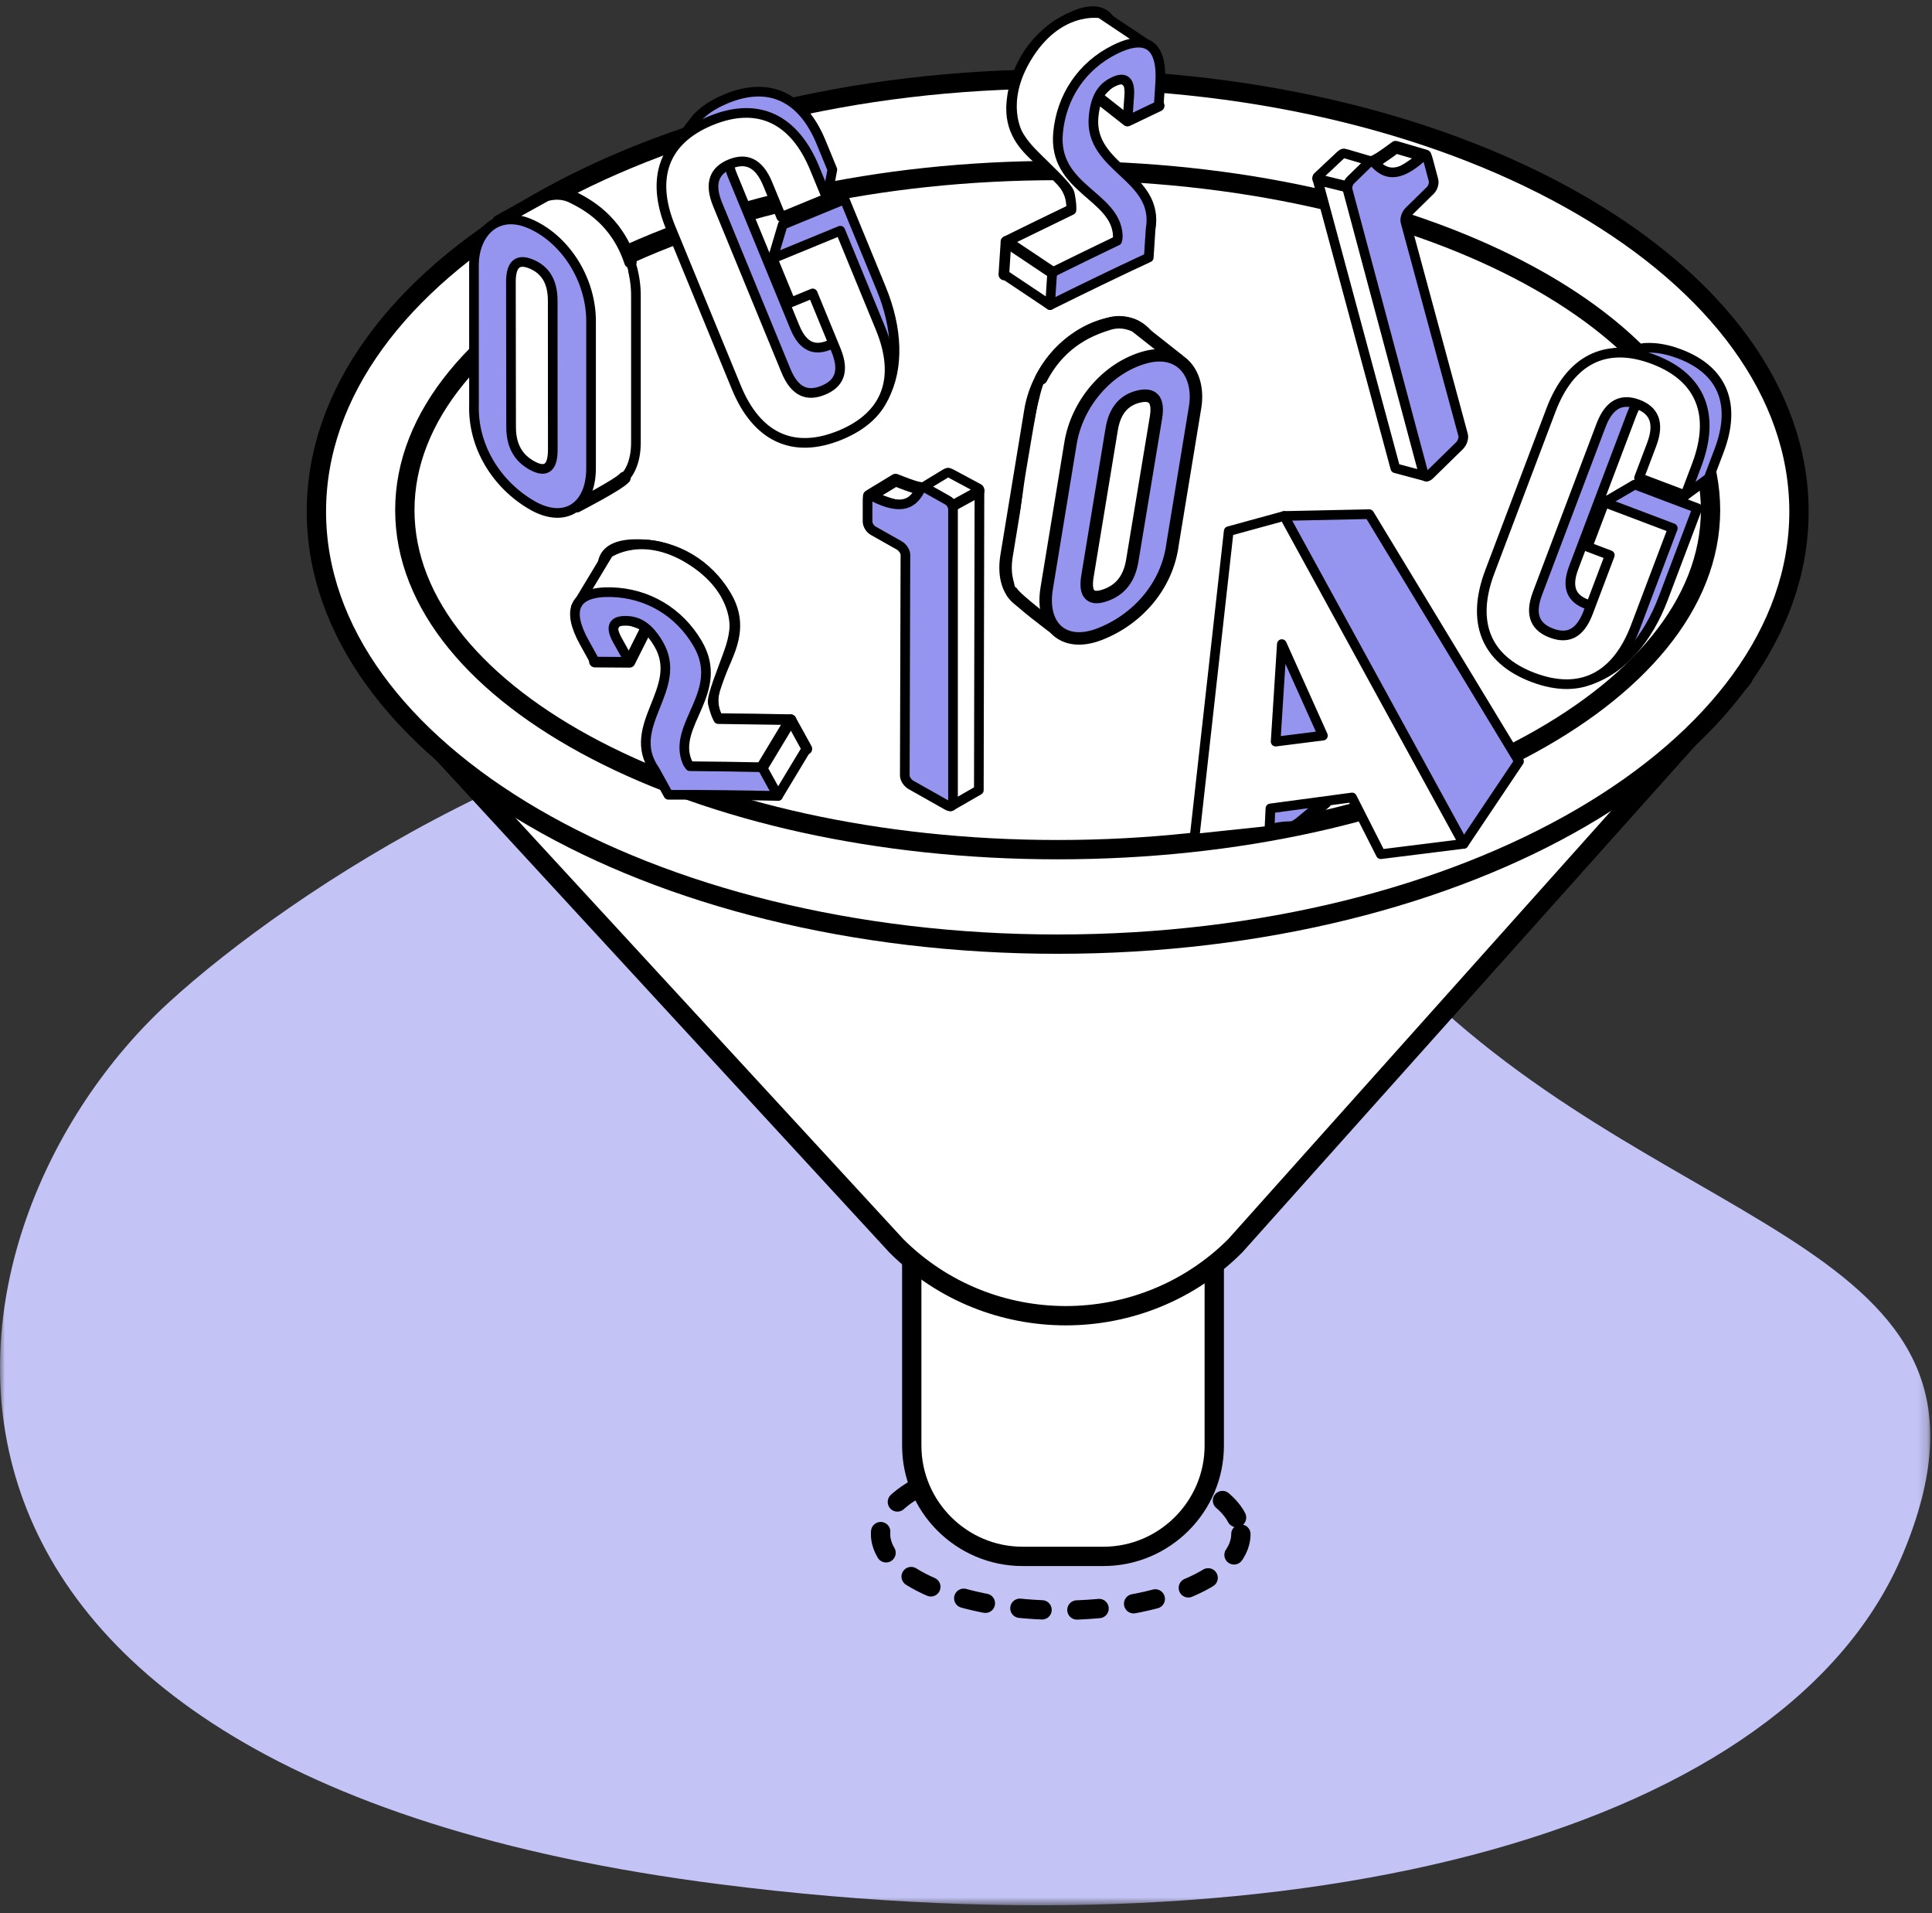 <svg xmlns="http://www.w3.org/2000/svg" xmlns:xlink="http://www.w3.org/1999/xlink" width="200" height="198" viewBox="0 0 200 198">
  <rect x="0" y="0" width="200" height="198" fill="#333333" stroke="none"/>
  <defs>
    <polygon id="data-science-a" points="0 .358 199.821 .358 199.821 125.316 0 125.316"/>
  </defs>
  <g fill="none" fill-rule="evenodd" transform="translate(0 1)">
    <g transform="translate(0 70.885)">
      <mask id="data-science-b" fill="#fff">
        <use xlink:href="#data-science-a"/>
      </mask>
      <path fill="#C3C3F6" d="M146.784,30.236 C173.731,56.577 210.299,56.991 196.999,88.917 C185.207,117.225 135.983,130.964 74.57,123.146 C-17.927,111.372 -7.81,55.005 17.477,31.868 C30.12,20.299 60.504,0.322 88.678,0.359 C116.852,0.395 133.655,17.401 146.784,30.236" mask="url(#data-science-b)"/>
    </g>
    <path stroke="#000" stroke-dasharray="2.3 3.61" stroke-linecap="round" stroke-linejoin="round" stroke-width="2" d="M128.455,157.783 C128.455,162.137 120.106,165.666 109.806,165.666 C99.506,165.666 91.157,162.137 91.157,157.783 C91.157,153.429 99.506,149.899 109.806,149.899 C120.106,149.899 128.455,153.429 128.455,157.783 Z"/>
    <path fill="#FFF" d="M114.579,118.758 L105.752,118.83 C100.936,118.83 97.675,117.947 95.349,117.27 C95.205,117.227 94.971,116.369 94.878,116.508 C94.557,116.987 94.384,117.753 94.384,118.907 L94.384,148.626 C94.384,154.93 99.542,160.088 105.846,160.088 L114.238,160.088 C120.542,160.088 125.7,154.93 125.7,148.626 L125.7,139.698 L125.7,133.786 L125.7,118.907 C125.7,118.252 125.91,118.089 125.724,117.694 C125.626,117.486 124.558,117.911 123.956,118.001 C121.049,118.437 118.913,118.758 114.579,118.758"/>
    <path stroke="#000" stroke-linejoin="round" stroke-width="2" d="M114.579,118.758 L105.752,118.83 C100.936,118.83 97.675,117.947 95.349,117.27 C95.205,117.227 94.971,116.369 94.878,116.508 C94.557,116.987 94.384,117.753 94.384,118.907 L94.384,148.626 C94.384,154.93 99.542,160.088 105.846,160.088 L114.238,160.088 C120.542,160.088 125.7,154.93 125.7,148.626 L125.7,139.698 L125.7,133.786 L125.7,118.907 C125.7,118.252 125.91,118.089 125.724,117.694 C125.626,117.486 124.558,117.911 123.956,118.001 C121.049,118.437 118.913,118.758 114.579,118.758 Z"/>
    <path fill="#FFF" d="M92.79,127.944 L40.213,70.854 C37.069,67.447 47.623,70.827 52.259,70.855 L174.707,71.599 C177.304,71.615 181.83,67.726 180.037,69.605 L127.868,127.944 C118.221,137.59 102.437,137.59 92.79,127.944"/>
    <path stroke="#000" stroke-linejoin="round" stroke-width="2" d="M92.79,127.944 L40.213,70.854 C37.069,67.447 47.623,70.827 52.259,70.855 L174.707,71.599 C177.304,71.615 181.83,67.726 180.037,69.605 L127.868,127.944 C118.221,137.59 102.437,137.59 92.79,127.944 Z"/>
    <path fill="#FFF" d="M186.229,51.948 C186.229,76.675 151.873,96.721 109.491,96.721 C67.11,96.721 32.753,76.675 32.753,51.948 C32.753,27.22 67.11,7.175 109.491,7.175 C151.873,7.175 186.229,27.22 186.229,51.948"/>
    <path stroke="#000" stroke-linejoin="round" stroke-width="2" d="M186.229,51.948 C186.229,76.675 151.873,96.721 109.491,96.721 C67.11,96.721 32.753,76.675 32.753,51.948 C32.753,27.22 67.11,7.175 109.491,7.175 C151.873,7.175 186.229,27.22 186.229,51.948 Z"/>
    <path fill="#FFF" d="M177.074,51.796 C177.074,71.207 146.816,86.942 109.491,86.942 C72.166,86.942 41.908,71.207 41.908,51.796 C41.908,32.386 72.166,16.65 109.491,16.65 C146.816,16.65 177.074,32.386 177.074,51.796"/>
    <path stroke="#000" stroke-linejoin="round" stroke-width="2" d="M177.074,51.796 C177.074,71.207 146.816,86.942 109.491,86.942 C72.166,86.942 41.908,71.207 41.908,51.796 C41.908,32.386 72.166,16.65 109.491,16.65 C146.816,16.65 177.074,32.386 177.074,51.796 Z"/>
    <path fill="#FFF" d="M57.554,40.557 C57.557,42.56 58.375,43.781 59.707,44.516 C61.038,45.251 61.87,44.933 61.869,42.884 C61.867,37.744 61.864,32.603 61.861,27.462 C61.86,25.414 61.022,24.262 59.685,23.689 C58.348,23.118 57.531,23.538 57.533,25.541 C57.541,30.546 57.547,35.552 57.554,40.557 M53.709,23.993 C53.635,20.468 56.084,17.911 59.681,19.576 C63.36,21.28 65.871,25.479 65.83,29.675 C65.83,34.721 65.83,39.766 65.83,44.811 C65.831,48.793 63.122,50.606 59.711,48.629 C56.054,46.51 53.569,42.551 53.712,38.213 C53.711,33.473 53.711,28.733 53.709,23.993"/>
    <path stroke="#000" stroke-linejoin="round" d="M57.554,40.557 C57.557,42.56 58.375,43.781 59.707,44.516 C61.038,45.251 61.87,44.933 61.869,42.884 C61.867,37.744 61.864,32.603 61.861,27.462 C61.86,25.414 61.022,24.262 59.685,23.689 C58.348,23.118 57.531,23.538 57.533,25.541 C57.541,30.546 57.547,35.552 57.554,40.557 Z M53.709,23.993 C53.635,20.468 56.084,17.911 59.681,19.576 C63.36,21.28 65.871,25.479 65.83,29.675 C65.83,34.721 65.83,39.766 65.83,44.811 C65.831,48.793 63.122,50.606 59.711,48.629 C56.054,46.51 53.569,42.551 53.712,38.213 C53.711,33.473 53.711,28.733 53.709,23.993 Z"/>
    <path fill="#FFF" d="M57.225,49.434 L51.607,45.859 L51.607,21.91 L56.495,19.206 C56.495,19.206 57.862,18.692 59.27,19.404 C60.678,20.116 63.369,21.713 64.816,26.113 C65.321,27.649 65.232,31.642 65.264,35.413 C65.305,40.23 64.758,44.876 64.758,44.876 C64.758,44.876 65.412,46.252 64.091,48.571 L59.701,51.397"/>
    <path stroke="#000" stroke-linecap="round" stroke-linejoin="round" stroke-width="1.291" d="M64.644 48.46C64.038 49.162 59.701 51.397 59.701 51.397M57.225 49.434L51.607 45.859 51.607 21.91 56.495 19.206C56.495 19.206 57.862 18.692 59.27 19.404 60.678 20.116 63.817 21.713 65.264 26.113"/>
    <path fill="#9595EF" d="M52.91,43.215 C52.913,45.218 53.731,46.439 55.062,47.174 C56.394,47.909 57.226,47.59 57.225,45.542 C57.222,40.402 57.22,35.261 57.217,30.12 C57.216,28.072 56.378,26.919 55.041,26.347 C53.703,25.775 52.887,26.196 52.889,28.199 C52.896,33.204 52.903,38.209 52.91,43.215 M49.065,26.651 C48.991,23.125 51.44,20.569 55.037,22.234 C58.716,23.938 61.227,28.137 61.186,32.333 C61.186,37.378 61.186,42.424 61.186,47.47 C61.187,51.451 58.477,53.264 55.066,51.287 C51.41,49.167 48.925,45.208 49.068,40.871 C49.067,36.131 49.066,31.391 49.065,26.651"/>
    <path stroke="#000" stroke-linecap="round" stroke-linejoin="round" d="M52.91,43.215 C52.913,45.218 53.731,46.439 55.062,47.174 C56.394,47.909 57.226,47.59 57.225,45.542 C57.222,40.402 57.22,35.261 57.217,30.12 C57.216,28.072 56.378,26.919 55.041,26.347 C53.703,25.775 52.887,26.196 52.889,28.199 C52.896,33.204 52.903,38.209 52.91,43.215 Z M49.065,26.651 C48.991,23.125 51.44,20.569 55.037,22.234 C58.716,23.938 61.227,28.137 61.186,32.333 C61.186,37.378 61.186,42.424 61.186,47.47 C61.187,51.451 58.477,53.264 55.066,51.287 C51.41,49.167 48.925,45.208 49.068,40.871 C49.067,36.131 49.066,31.391 49.065,26.651 Z"/>
    <path fill="#FFF" d="M115.512,38.853 C115.839,36.877 115.101,36.33 113.689,36.678 C112.277,37.025 111.263,38.027 110.93,40.048 C110.094,45.12 109.258,50.192 108.423,55.265 C108.09,57.285 108.859,57.735 110.292,57.225 C111.724,56.715 112.73,55.643 113.058,53.667 C113.876,48.729 114.694,43.791 115.512,38.853 M117.228,51.977 C116.667,56.281 113.573,59.784 109.621,61.283 C105.935,62.682 103.555,60.453 104.201,56.524 C105.019,51.546 105.836,46.567 106.654,41.588 C107.294,37.441 110.452,33.704 114.36,32.62 C118.178,31.559 120.18,34.479 119.536,37.946 C118.767,42.623 117.998,47.3 117.228,51.977"/>
    <path stroke="#000" stroke-linejoin="round" stroke-width="1.291" d="M115.512,38.853 C115.839,36.877 115.101,36.33 113.689,36.678 C112.277,37.025 111.263,38.027 110.93,40.048 C110.094,45.12 109.258,50.192 108.423,55.265 C108.09,57.285 108.859,57.735 110.292,57.225 C111.724,56.715 112.73,55.643 113.058,53.667 C113.876,48.729 114.694,43.791 115.512,38.853 Z M117.228,51.977 C116.667,56.281 113.573,59.784 109.621,61.283 C105.935,62.682 103.555,60.453 104.201,56.524 C105.019,51.546 105.836,46.567 106.654,41.588 C107.294,37.441 110.452,33.704 114.36,32.62 C118.178,31.559 120.18,34.479 119.536,37.946 C118.767,42.623 117.998,47.3 117.228,51.977 Z"/>
    <path fill="#FFF" d="M111.944,62.481 L118.066,59.863 L121.948,36.231 L117.563,32.771 C117.563,32.771 116.298,32.042 114.793,32.516 C113.288,32.99 110.374,34.13 108.233,38.237 C107.485,39.671 106.927,43.626 106.283,47.342 C105.462,52.089 105.249,56.762 105.249,56.762 C105.249,56.762 104.38,58.014 105.307,60.516 L109.182,64.016"/>
    <path stroke="#000" stroke-linecap="round" stroke-linejoin="round" stroke-width="1.291" d="M104.78 60.316C105.265 61.108 109.182 64.016 109.182 64.016M111.944 62.481L118.066 59.863 121.948 36.231 117.563 32.771C117.563 32.771 116.298 32.042 114.793 32.516 113.288 32.99 109.931 34.058 107.791 38.165"/>
    <path fill="#9595EF" d="M119.664,42.228 C119.991,40.252 119.253,39.705 117.841,40.053 C116.428,40.4 115.415,41.402 115.082,43.423 C114.246,48.495 113.41,53.568 112.574,58.64 C112.241,60.661 113.011,61.11 114.444,60.6 C115.876,60.091 116.882,59.019 117.21,57.043 C118.028,52.105 118.846,47.166 119.664,42.228 M121.381,55.352 C120.819,59.656 117.725,63.159 113.773,64.659 C110.087,66.057 107.707,63.828 108.353,59.9 C109.171,54.921 109.988,49.942 110.806,44.963 C111.446,40.816 114.604,37.08 118.511,35.995 C122.33,34.935 124.332,37.854 123.688,41.321 C122.919,45.998 122.15,50.675 121.381,55.352"/>
    <path stroke="#000" stroke-linecap="round" stroke-linejoin="round" stroke-width="1.291" d="M119.664,42.228 C119.991,40.252 119.253,39.705 117.841,40.053 C116.428,40.4 115.415,41.402 115.082,43.423 C114.246,48.495 113.41,53.568 112.574,58.64 C112.241,60.661 113.011,61.11 114.444,60.6 C115.876,60.091 116.882,59.019 117.21,57.043 C118.028,52.105 118.846,47.166 119.664,42.228 Z M121.381,55.352 C120.819,59.656 117.725,63.159 113.773,64.659 C110.087,66.057 107.707,63.828 108.353,59.9 C109.171,54.921 109.988,49.942 110.806,44.963 C111.446,40.816 114.604,37.08 118.511,35.995 C122.33,34.935 124.332,37.854 123.688,41.321 C122.919,45.998 122.15,50.675 121.381,55.352 Z"/>
    <g transform="translate(92.405 47.678)">
      <path fill="#FFF" d="M8.923,2.392 C8.923,12.513 8.924,22.634 8.924,32.755 C8.924,33.096 8.687,33.24 8.375,33.066 C7.01,32.303 6.184,31.836 4.588,30.932 C4.224,30.726 3.929,30.284 3.93,29.943 C3.952,22.333 3.974,14.722 3.997,7.111 C3.998,6.772 3.706,6.331 3.346,6.128 C2.247,5.507 1.694,5.194 0.671,4.617 C0.337,4.428 0.076,4.005 0.076,3.665 C0.076,2.743 0.077,2.282 0.077,1.361 C0.077,1.031 0.327,0.904 0.652,1.07 C3.725,2.634 4.841,1.714 5.567,0.284"/>
      <path stroke="#000" stroke-linejoin="round" stroke-width=".494" d="M8.923,2.392 C8.923,12.513 8.924,22.634 8.924,32.755 C8.924,33.096 8.687,33.24 8.375,33.066 C7.01,32.303 6.184,31.836 4.588,30.932 C4.224,30.726 3.929,30.284 3.93,29.943 C3.952,22.333 3.974,14.722 3.997,7.111 C3.998,6.772 3.706,6.331 3.346,6.128 C2.247,5.507 1.694,5.194 0.671,4.617 C0.337,4.428 0.076,4.005 0.076,3.665 C0.076,2.743 0.077,2.282 0.077,1.361 C0.077,1.031 0.327,0.904 0.652,1.07 C3.725,2.634 4.841,1.714 5.567,0.284"/>
    </g>
    <polygon fill="#FFF" points="98.43 82.452 101.329 80.781 101.392 49.77 98.521 51.229"/>
    <polygon stroke="#000" stroke-linecap="round" stroke-linejoin="round" points="98.43 82.452 101.329 80.781 101.392 49.77 98.521 51.229"/>
    <g transform="translate(89.873 47.678)">
      <path fill="#FFF" d="M11.381,2.146 L8.684,3.623 L5.6,1.996 C5.6,1.996 4.616,4.031 3.183,3.753 C1.75,3.475 0.106,2.669 0.106,2.669 L2.838,1.007 C2.838,1.007 3.948,1.458 4.687,1.692 C5.426,1.925 6.361,2.101 7.242,1.425 C8.124,0.75 8.264,0.403 8.264,0.403"/>
      <path stroke="#000" stroke-linecap="round" stroke-linejoin="round" stroke-width="1.291" d="M11.381,2.146 L8.684,3.623 L5.6,1.996 C5.6,1.996 4.616,4.031 3.183,3.753 C1.75,3.475 0.106,2.669 0.106,2.669 L2.838,1.007 C2.838,1.007 3.948,1.458 4.687,1.692 C5.426,1.925 6.361,2.101 7.242,1.425 C8.124,0.75 8.264,0.403 8.264,0.403"/>
    </g>
    <path fill="#FFF" d="M95.616,49.39 L97.883,48.011 C98.041,47.914 98.238,47.909 98.402,47.996 L101.335,49.568 C101.413,49.619 101.41,49.735 101.329,49.783 L98.558,51.301 L95.616,49.39 Z"/>
    <path stroke="#000" stroke-linejoin="round" stroke-width=".982" d="M95.616,49.39 L97.883,48.011 C98.041,47.914 98.238,47.909 98.402,47.996 L101.335,49.568 C101.413,49.619 101.41,49.735 101.329,49.783 L98.558,51.301 L95.616,49.39 Z"/>
    <path fill="#9595EF" d="M90.384,50.39 C93.458,51.954 94.574,51.035 95.299,49.604 C95.394,49.418 95.631,49.395 95.89,49.541 C96.824,50.067 97.28,50.324 98.111,50.79 C98.419,50.963 98.656,51.372 98.656,51.712 C98.656,61.833 98.656,71.954 98.656,82.075 C98.656,82.416 98.419,82.56 98.108,82.386 C96.742,81.623 95.917,81.156 94.321,80.252 C93.956,80.046 93.662,79.603 93.663,79.264 C93.685,71.653 93.707,64.042 93.729,56.432 C93.73,56.092 93.439,55.651 93.079,55.448 C91.98,54.827 91.426,54.514 90.404,53.937 C90.069,53.748 89.809,53.325 89.809,52.985 C89.809,52.063 89.81,51.602 89.81,50.681 C89.81,50.351 90.059,50.224 90.384,50.39"/>
    <path stroke="#000" stroke-linecap="round" stroke-linejoin="round" d="M90.384,50.39 C93.458,51.954 94.574,51.035 95.299,49.604 C95.394,49.418 95.631,49.395 95.89,49.541 C96.824,50.067 97.28,50.324 98.111,50.79 C98.419,50.963 98.656,51.372 98.656,51.712 C98.656,61.833 98.656,71.954 98.656,82.075 C98.656,82.416 98.419,82.56 98.108,82.386 C96.742,81.623 95.917,81.156 94.321,80.252 C93.956,80.046 93.662,79.603 93.663,79.264 C93.685,71.653 93.707,64.042 93.729,56.432 C93.73,56.092 93.439,55.651 93.079,55.448 C91.98,54.827 91.426,54.514 90.404,53.937 C90.069,53.748 89.809,53.325 89.809,52.985 C89.809,52.063 89.81,51.602 89.81,50.681 C89.81,50.351 90.059,50.224 90.384,50.39 Z"/>
    <g transform="translate(136.287 13.923)">
      <path fill="#FFF" d="M2.922,0.967 C3.992,2.162 5.308,2.762 7.873,0.457 C8.145,0.212 8.418,0.27 8.504,0.589 C8.742,1.479 8.861,1.924 9.1,2.814 C9.188,3.143 9.045,3.619 8.771,3.888 C7.932,4.71 7.478,5.155 6.577,6.039 C6.282,6.328 6.114,6.829 6.203,7.157 C8.191,14.504 10.178,21.85 12.166,29.197 C12.255,29.525 12.085,30.028 11.787,30.322 C10.477,31.607 9.801,32.272 8.679,33.362 C8.423,33.61 8.157,33.532 8.069,33.203 C5.454,23.426 2.839,13.648 0.224,3.871"/>
      <path stroke="#000" stroke-linejoin="round" stroke-width=".494" d="M2.922,0.967 C3.992,2.162 5.308,2.762 7.873,0.457 C8.145,0.212 8.418,0.27 8.504,0.589 C8.742,1.479 8.861,1.924 9.1,2.814 C9.188,3.143 9.045,3.619 8.771,3.888 C7.932,4.71 7.478,5.155 6.577,6.039 C6.282,6.328 6.114,6.829 6.203,7.157 C8.191,14.504 10.178,21.85 12.166,29.197 C12.255,29.525 12.085,30.028 11.787,30.322 C10.477,31.607 9.801,32.272 8.679,33.362 C8.423,33.61 8.157,33.532 8.069,33.203 C5.454,23.426 2.839,13.648 0.224,3.871"/>
    </g>
    <polygon fill="#FFF" points="147.678 48.326 144.445 47.461 136.372 17.52 139.523 18.188"/>
    <polygon stroke="#000" stroke-linecap="round" stroke-linejoin="round" points="147.678 48.326 144.445 47.461 136.372 17.52 139.523 18.188"/>
    <g transform="translate(136.287 13.923)">
      <path fill="#FFF" d="M0.232,3.614 L3.219,4.344 L5.779,1.976 C5.779,1.976 7.255,3.688 8.567,3.049 C9.879,2.409 11.26,1.206 11.26,1.206 L8.191,0.306 C8.191,0.306 7.235,1.029 6.582,1.446 C5.928,1.862 5.07,2.274 4.044,1.849 C3.018,1.424 2.792,1.125 2.792,1.125"/>
      <path stroke="#000" stroke-linecap="round" stroke-linejoin="round" stroke-width="1.291" d="M0.232,3.614 L3.219,4.344 L5.779,1.976 C5.779,1.976 7.255,3.688 8.567,3.049 C9.879,2.409 11.26,1.206 11.26,1.206 L8.191,0.306 C8.191,0.306 7.235,1.029 6.582,1.446 C5.928,1.862 5.07,2.274 4.044,1.849 C3.018,1.424 2.792,1.125 2.792,1.125"/>
    </g>
    <path fill="#FFF" d="M141.853,15.661 L139.308,14.914 C139.13,14.861 138.938,14.907 138.803,15.033 L136.376,17.31 C136.313,17.38 136.346,17.491 136.436,17.516 L139.506,18.267 L141.853,15.661 Z"/>
    <path stroke="#000" stroke-linejoin="round" stroke-width=".982" d="M141.853,15.661 L139.308,14.914 C139.13,14.861 138.938,14.907 138.803,15.033 L136.376,17.31 C136.313,17.38 136.346,17.491 136.436,17.516 L139.506,18.267 L141.853,15.661 Z"/>
    <path fill="#9595EF" d="M147.796,15.408 C148.035,16.298 148.154,16.743 148.392,17.633 C148.481,17.961 148.338,18.438 148.064,18.706 C147.225,19.528 146.771,19.973 145.87,20.858 C145.575,21.146 145.407,21.648 145.496,21.976 C147.484,29.322 149.471,36.669 151.459,44.015 C151.548,44.343 151.378,44.847 151.079,45.14 C149.77,46.425 149.094,47.09 147.972,48.18 C147.716,48.429 147.45,48.351 147.362,48.022 C144.747,38.244 142.132,28.467 139.517,18.689 C139.429,18.36 139.552,17.904 139.806,17.657 C140.488,16.992 140.862,16.627 141.628,15.878 C141.841,15.669 142.076,15.631 142.214,15.786 C143.285,16.98 144.601,17.58 147.166,15.275 C147.437,15.031 147.711,15.089 147.796,15.408"/>
    <path stroke="#000" stroke-linecap="round" stroke-linejoin="round" d="M147.796,15.408 C148.035,16.298 148.154,16.743 148.392,17.633 C148.481,17.961 148.338,18.438 148.064,18.706 C147.225,19.528 146.771,19.973 145.87,20.858 C145.575,21.146 145.407,21.648 145.496,21.976 C147.484,29.322 149.471,36.669 151.459,44.015 C151.548,44.343 151.378,44.847 151.079,45.14 C149.77,46.425 149.094,47.09 147.972,48.18 C147.716,48.429 147.45,48.351 147.362,48.022 C144.747,38.244 142.132,28.467 139.517,18.689 C139.429,18.36 139.552,17.904 139.806,17.657 C140.488,16.992 140.862,16.627 141.628,15.878 C141.841,15.669 142.076,15.631 142.214,15.786 C143.285,16.98 144.601,17.58 147.166,15.275 C147.437,15.031 147.711,15.089 147.796,15.408 Z"/>
    <path fill="#9595EF" d="M82.029,18.257 L85.607,19.514 L86.164,16.557 L85.002,13.731 C83.089,9.077 79.668,7.375 75.181,9.22 C74.254,9.601 73.466,10.058 72.816,10.584 C72.558,10.792 72.328,11.013 72.112,11.238 L70.249,13.674 L70.793,13.488 C70.271,15.151 70.464,17.125 71.373,19.335 L77.592,34.46 C79.506,39.114 83.507,42.272 87.414,38.971 C88.792,37.807 90.3,37.354 91.075,36.216 C91.345,37.016 91.123,39.354 91.503,40.097 C93.095,37.049 92.92,32.987 91.221,28.856 C91.221,28.856 87.429,19.632 87.429,19.632 L81.029,22.263 L79.989,25.757 L81.607,26.344 L82.372,25.527 L82.738,26.418 L84.816,25.564 L87.02,30.924 C87.874,33.001 87.267,34.125 85.813,34.723 C84.359,35.321 83.137,34.949 82.283,32.872 L75.824,17.165 C74.97,15.087 75.559,13.922 77.014,13.324 C78.468,12.726 79.707,13.14 80.561,15.217 L81.626,17.807 L81.237,17.914 L81.764,18.142 L81.843,18.334 L82.029,18.257 Z"/>
    <path stroke="#000" stroke-linecap="round" stroke-linejoin="round" d="M82.029,18.257 L85.607,19.514 L86.164,16.557 L85.002,13.731 C83.089,9.077 79.668,7.375 75.181,9.22 C74.254,9.601 73.466,10.058 72.816,10.584 C72.558,10.792 72.328,11.013 72.112,11.238 L70.249,13.674 L70.793,13.488 C70.271,15.151 70.464,17.125 71.373,19.335 L77.592,34.46 C79.506,39.114 83.507,42.272 87.414,38.971 C88.792,37.807 90.3,37.354 91.075,36.216 C91.345,37.016 91.123,39.354 91.503,40.097 C93.095,37.049 92.92,32.987 91.221,28.856 C91.221,28.856 87.429,19.632 87.429,19.632 L81.029,22.263 L79.989,25.757 L81.607,26.344 L82.372,25.527 L82.738,26.418 L84.816,25.564 L87.02,30.924 C87.874,33.001 87.267,34.125 85.813,34.723 C84.359,35.321 83.137,34.949 82.283,32.872 L75.824,17.165 C74.97,15.087 75.559,13.922 77.014,13.324 C78.468,12.726 79.707,13.14 80.561,15.217 L81.626,17.807 L81.237,17.914 L81.764,18.142 L81.843,18.334 L82.029,18.257 Z"/>
    <path fill="#FFF" d="M79.989,25.757 L86.99,22.878 L91.14,32.971 C93.234,38.063 91.884,42.02 86.974,44.039 C82.064,46.058 78.321,44.195 76.228,39.103 L69.423,22.554 C67.329,17.462 68.679,13.505 73.589,11.487 C78.499,9.468 82.242,11.331 84.335,16.422 L85.606,19.514 L80.878,21.458 L79.476,18.048 C78.541,15.775 77.186,15.323 75.595,15.977 C74.003,16.631 73.359,17.906 74.293,20.179 L81.36,37.365 C82.294,39.638 83.631,40.045 85.222,39.391 C86.814,38.736 87.477,37.507 86.543,35.234 L84.131,29.369 L81.858,30.304 L79.989,25.757 Z"/>
    <path stroke="#000" stroke-linecap="round" stroke-linejoin="round" d="M79.989,25.757 L86.99,22.878 L91.14,32.971 C93.234,38.063 91.884,42.02 86.974,44.039 C82.064,46.058 78.321,44.195 76.228,39.103 L69.423,22.554 C67.329,17.462 68.679,13.505 73.589,11.487 C78.499,9.468 82.242,11.331 84.335,16.422 L85.606,19.514 L80.878,21.458 L79.476,18.048 C78.541,15.775 77.186,15.323 75.595,15.977 C74.003,16.631 73.359,17.906 74.293,20.179 L81.36,37.365 C82.294,39.638 83.631,40.045 85.222,39.391 C86.814,38.736 87.477,37.507 86.543,35.234 L84.131,29.369 L81.858,30.304 L79.989,25.757 Z"/>
    <path fill="#9595EF" d="M172.701,46.907 L174.456,50.269 L176.883,48.489 L177.964,45.632 C179.744,40.925 178.408,37.346 173.87,35.629 C172.933,35.274 172.045,35.07 171.212,35.01 C170.882,34.986 170.562,34.99 170.25,35.007 L167.225,35.515 L167.751,35.751 C166.233,36.609 165.027,38.183 164.181,40.418 L158.395,55.714 C156.615,60.42 157.381,65.459 162.489,65.717 C164.29,65.807 165.701,66.506 167.044,66.204 C166.696,66.973 164.936,68.529 164.706,69.332 C167.951,68.191 170.598,65.105 172.178,60.928 C172.178,60.928 175.707,51.599 175.707,51.599 L169.235,49.151 L166.088,50.993 L166.87,52.526 L167.987,52.452 L167.646,53.353 L169.747,54.148 L167.696,59.569 C166.902,61.67 165.691,62.077 164.22,61.52 C162.75,60.963 162.111,59.858 162.906,57.756 L168.915,41.872 C169.709,39.771 170.936,39.323 172.406,39.879 C173.877,40.435 174.5,41.583 173.705,43.684 L172.714,46.304 L172.357,46.116 L172.586,46.643 L172.513,46.836 L172.701,46.907 Z"/>
    <path stroke="#000" stroke-linecap="round" stroke-linejoin="round" d="M172.701,46.907 L174.456,50.269 L176.883,48.489 L177.964,45.632 C179.744,40.925 178.408,37.346 173.87,35.629 C172.933,35.274 172.045,35.07 171.212,35.01 C170.882,34.986 170.562,34.99 170.25,35.007 L167.225,35.515 L167.751,35.751 C166.233,36.609 165.027,38.183 164.181,40.418 L158.395,55.714 C156.615,60.42 157.381,65.459 162.489,65.717 C164.29,65.807 165.701,66.506 167.044,66.204 C166.696,66.973 164.936,68.529 164.706,69.332 C167.951,68.191 170.598,65.105 172.178,60.928 C172.178,60.928 175.707,51.599 175.707,51.599 L169.235,49.151 L166.088,50.993 L166.87,52.526 L167.987,52.452 L167.646,53.353 L169.747,54.148 L167.696,59.569 C166.902,61.67 165.691,62.077 164.22,61.52 C162.75,60.963 162.111,59.858 162.906,57.756 L168.915,41.872 C169.709,39.771 170.936,39.323 172.406,39.879 C173.877,40.435 174.5,41.583 173.705,43.684 L172.714,46.304 L172.357,46.116 L172.586,46.643 L172.513,46.836 L172.701,46.907 Z"/>
    <path fill="#FFF" d="M166.088,50.993 L173.169,53.671 L169.308,63.878 C167.36,69.028 163.672,70.996 158.707,69.118 C153.741,67.239 152.279,63.323 154.227,58.174 L160.558,41.437 C162.506,36.288 166.194,34.319 171.16,36.198 C176.125,38.076 177.587,41.993 175.639,47.142 L174.456,50.269 L169.674,48.46 L170.979,45.012 C171.848,42.712 171.167,41.456 169.558,40.848 C167.949,40.239 166.607,40.73 165.737,43.028 L159.163,60.408 C158.293,62.707 158.992,63.918 160.601,64.526 C162.211,65.135 163.535,64.69 164.405,62.391 L166.648,56.46 L164.349,55.591 L166.088,50.993 Z"/>
    <path stroke="#000" stroke-linecap="round" stroke-linejoin="round" d="M166.088,50.993 L173.169,53.671 L169.308,63.878 C167.36,69.028 163.672,70.996 158.707,69.118 C153.741,67.239 152.279,63.323 154.227,58.174 L160.558,41.437 C162.506,36.288 166.194,34.319 171.16,36.198 C176.125,38.076 177.587,41.993 175.639,47.142 L174.456,50.269 L169.674,48.46 L170.979,45.012 C171.848,42.712 171.167,41.456 169.558,40.848 C167.949,40.239 166.607,40.73 165.737,43.028 L159.163,60.408 C158.293,62.707 158.992,63.918 160.601,64.526 C162.211,65.135 163.535,64.69 164.405,62.391 L166.648,56.46 L164.349,55.591 L166.088,50.993 Z"/>
    <polygon fill="#9595EF" points="151.518 86.341 157.247 77.802 141.744 52.217 132.936 52.404 131.625 58.996 138.409 77.069"/>
    <polygon stroke="#000" stroke-linecap="round" stroke-linejoin="round" points="151.518 86.341 157.247 77.802 141.744 52.217 132.936 52.404 131.625 58.996 138.409 77.069"/>
    <path fill="#9595EF" d="M133.626,84.653 C133.97,84.653 134.329,84.382 134.64,84.147 L137.182,82.037 L138.408,77.069 L131.624,58.996 L131.283,85.02 C132.028,84.782 132.816,84.653 133.626,84.653"/>
    <path stroke="#000" stroke-linecap="round" stroke-linejoin="round" stroke-width="1.291" d="M133.626,84.653 C133.97,84.653 134.329,84.382 134.64,84.147 L137.182,82.037 L138.408,77.069 L131.624,58.996 L131.283,85.02 C132.028,84.782 132.816,84.653 133.626,84.653 Z"/>
    <path fill="#FFF" d="M132.054,75.758 L132.696,65.667 L136.95,75.139 L132.054,75.758 Z M131.401,84.989 L131.514,82.673 L139.962,81.54 L142.938,87.412 L151.518,86.341 L132.936,52.405 L127.197,53.978 L123.646,85.808 L131.401,84.989 Z"/>
    <path stroke="#000" stroke-linecap="round" stroke-linejoin="round" d="M132.054,75.758 L132.696,65.667 L136.95,75.139 L132.054,75.758 Z M131.401,84.989 L131.514,82.673 L139.962,81.54 L142.938,87.412 L151.518,86.341 L132.936,52.405 L127.197,53.978 L123.646,85.808 L131.401,84.989 Z"/>
    <path fill="#FFF" d="M67.735,58.381 C66.482,58.364 66.032,58.918 66.862,60.402 L68.107,62.627 C66.652,62.611 65.937,62.605 64.522,62.602 C64.076,61.793 63.853,61.389 63.406,60.581 C61.569,57.253 62.343,55.326 66.187,55.416 C69.952,55.504 73.229,57.459 75.143,60.707 C78.116,65.756 72.465,69.105 74.073,72.983 C74.13,73.122 74.238,73.28 74.356,73.429 C77.264,73.452 78.689,73.478 81.838,73.536 C82.494,74.724 82.821,75.318 83.476,76.507 C79.697,76.426 75.916,76.375 72.135,76.39 C71.571,75.367 71.289,74.856 70.724,73.834 C67.511,69.24 73.851,65.426 71.115,60.78 C70.058,58.985 68.988,58.397 67.735,58.381"/>
    <path stroke="#000" stroke-linecap="round" stroke-linejoin="round" stroke-width="1.2" d="M67.735,58.381 C66.482,58.364 66.032,58.918 66.862,60.402 L68.107,62.627 C66.652,62.611 65.937,62.605 64.522,62.602 C64.076,61.793 63.853,61.389 63.406,60.581 C61.569,57.253 62.343,55.326 66.187,55.416 C69.952,55.504 73.229,57.459 75.143,60.707 C78.116,65.756 72.465,69.105 74.073,72.983 C74.13,73.122 74.238,73.28 74.356,73.429 C77.264,73.452 78.689,73.478 81.838,73.536 C82.494,74.724 82.821,75.318 83.476,76.507 C79.697,76.426 75.916,76.375 72.135,76.39 C71.571,75.367 71.289,74.856 70.724,73.834 C67.511,69.24 73.851,65.426 71.115,60.78 C70.058,58.985 68.988,58.397 67.735,58.381 Z"/>
    <path fill="#FFF" d="M59.622,61.85 L62.986,56.269 C62.986,56.269 66.645,53.65 71.914,57.229 C76.333,60.232 76.023,63.897 76.017,64.009 C76.014,64.054 75.974,64.97 75.517,66.29 C74.82,68.308 73.621,71.097 73.791,71.807 C74.072,72.984 74.356,73.429 74.356,73.429 L81.838,73.536 L83.476,76.507 L80.536,81.381 L76.173,79.674 L68.979,78.598 L70.526,68.776 L69.257,64.38 L64.929,62.106 L59.622,61.85 Z"/>
    <path stroke="#000" stroke-linecap="round" stroke-linejoin="round" d="M59.622,61.85 L62.986,56.269 C62.986,56.269 66.645,53.65 71.914,57.229 C76.333,60.232 76.023,63.897 76.017,64.009 C76.014,64.054 75.974,64.97 75.517,66.29 C74.82,68.308 73.621,71.097 73.791,71.807 C74.072,72.984 74.356,73.429 74.356,73.429 L81.838,73.536 L83.476,76.507 L80.536,81.381 L76.173,79.674 L68.979,78.598 L70.526,68.776 L69.257,64.38 L64.929,62.106 L59.622,61.85 Z"/>
    <polygon fill="#FFF" points="65.167 67.502 61.583 67.476 64.019 62.716 67.049 63.755"/>
    <polygon stroke="#000" stroke-linecap="round" stroke-linejoin="round" stroke-width="1.2" points="65.167 67.502 61.583 67.476 64.019 62.716 67.049 63.755"/>
    <path fill="#9595EF" d="M64.795,63.255 C63.542,63.238 63.093,63.793 63.923,65.277 L65.167,67.502 C63.712,67.486 62.997,67.48 61.583,67.476 C61.136,66.668 60.914,66.264 60.467,65.456 C58.63,62.127 59.403,60.201 63.248,60.291 C67.013,60.379 70.29,62.334 72.203,65.581 C75.177,70.631 69.525,73.98 71.133,77.858 C71.19,77.997 71.299,78.155 71.417,78.304 C74.325,78.327 75.749,78.353 78.899,78.411 C79.554,79.599 79.882,80.193 80.537,81.381 C76.757,81.301 72.976,81.249 69.196,81.265 C68.631,80.242 68.349,79.731 67.785,78.709 C64.572,74.115 70.911,70.3 68.176,65.655 C67.119,63.859 66.048,63.272 64.795,63.255"/>
    <path stroke="#000" stroke-linecap="round" stroke-linejoin="round" d="M64.795,63.255 C63.542,63.238 63.093,63.793 63.923,65.277 L65.167,67.502 C63.712,67.486 62.997,67.48 61.583,67.476 C61.136,66.668 60.914,66.264 60.467,65.456 C58.63,62.127 59.403,60.201 63.248,60.291 C67.013,60.379 70.29,62.334 72.203,65.581 C75.177,70.631 69.525,73.98 71.133,77.858 C71.19,77.997 71.299,78.155 71.417,78.304 C74.325,78.327 75.749,78.353 78.899,78.411 C79.554,79.599 79.882,80.193 80.537,81.381 C76.757,81.301 72.976,81.249 69.196,81.265 C68.631,80.242 68.349,79.731 67.785,78.709 C64.572,74.115 70.911,70.3 68.176,65.655 C67.119,63.859 66.048,63.272 64.795,63.255 Z"/>
    <g transform="translate(78.481 73.417)">
      <path fill="#FFF" d="M0.418,4.994 L3.357,0.119"/>
      <path stroke="#000" stroke-linecap="round" stroke-linejoin="round" stroke-width="1.2" d="M0.418,4.994 L3.357,0.119"/>
    </g>
    <path fill="#FFF" d="M108.475,7.924 C107.973,13.292 115.333,14.05 114.377,19.574 C114.3,20.74 114.262,21.322 114.185,22.487 C110.757,24.08 107.357,25.734 103.969,27.413 C104.057,26.059 104.102,25.382 104.19,24.028 C107.016,22.637 108.294,22.007 110.916,20.751 C110.96,20.566 110.991,20.378 110.984,20.227 C110.791,16.033 104.252,15.405 104.798,9.569 C105.149,5.816 107.285,2.654 110.656,0.974 C114.098,-0.741 115.617,0.674 115.368,4.467 C115.307,5.389 115.277,5.849 115.217,6.771 C113.938,7.375 113.294,7.685 111.983,8.317 C112.055,7.3 112.091,6.791 112.164,5.774 C112.284,4.079 111.642,3.768 110.515,4.315 C109.388,4.863 108.669,5.849 108.475,7.924"/>
    <path stroke="#000" stroke-linecap="round" stroke-linejoin="round" stroke-width="1.2" d="M108.475,7.924 C107.973,13.292 115.333,14.05 114.377,19.574 C114.3,20.74 114.262,21.322 114.185,22.487 C110.757,24.08 107.357,25.734 103.969,27.413 C104.057,26.059 104.102,25.382 104.19,24.028 C107.016,22.637 108.294,22.007 110.916,20.751 C110.96,20.566 110.991,20.378 110.984,20.227 C110.791,16.033 104.252,15.405 104.798,9.569 C105.149,5.816 107.285,2.654 110.656,0.974 C114.098,-0.741 115.617,0.674 115.368,4.467 C115.307,5.389 115.277,5.849 115.217,6.771 C113.938,7.375 113.294,7.685 111.983,8.317 C112.055,7.3 112.091,6.791 112.164,5.774 C112.284,4.079 111.642,3.768 110.515,4.315 C109.388,4.863 108.669,5.849 108.475,7.924 Z"/>
    <path fill="#FFF" d="M119.333,4.008 L113.916,0.386 C113.916,0.386 109.491,-0.43 106.243,5.049 C103.518,9.646 105.356,12.831 105.411,12.93 C105.432,12.969 105.857,13.781 106.832,14.782 C108.321,16.312 110.591,18.327 110.739,19.043 C110.984,20.227 110.916,20.751 110.916,20.751 L104.189,24.028 L103.97,27.413 L108.702,30.576 L111.927,27.176 L117.982,23.145 L112.407,14.912 L111.686,10.393 L114.638,6.496 L119.333,4.008 Z"/>
    <path stroke="#000" stroke-linecap="round" stroke-linejoin="round" d="M119.333,4.008 L113.916,0.386 C113.916,0.386 109.491,-0.43 106.243,5.049 C103.518,9.646 105.356,12.831 105.411,12.93 C105.432,12.969 105.857,13.781 106.832,14.782 C108.321,16.312 110.591,18.327 110.739,19.043 C110.984,20.227 110.916,20.751 110.916,20.751 L104.189,24.028 L103.97,27.413 L108.702,30.576 L111.927,27.176 L117.982,23.145 L112.407,14.912 L111.686,10.393 L114.638,6.496 L119.333,4.008 Z"/>
    <polygon fill="#FFF" points="116.716 11.481 119.949 9.934 115.721 6.661 113.419 8.889"/>
    <polygon stroke="#000" stroke-linecap="round" stroke-linejoin="round" stroke-width="1.2" points="116.716 11.481 119.949 9.934 115.721 6.661 113.419 8.889"/>
    <path fill="#9595EF" d="M113.207,11.087 C112.706,16.455 120.066,17.214 119.109,22.738 C119.033,23.903 118.995,24.485 118.918,25.651 C115.489,27.244 112.09,28.897 108.702,30.576 C108.79,29.222 108.834,28.545 108.922,27.191 C111.748,25.801 113.026,25.171 115.649,23.914 C115.693,23.73 115.724,23.541 115.717,23.39 C115.523,19.197 108.985,18.568 109.531,12.733 C109.882,8.98 112.018,5.817 115.388,4.138 C118.831,2.422 120.35,3.837 120.101,7.631 C120.04,8.552 120.01,9.013 119.95,9.934 C118.67,10.539 118.026,10.848 116.715,11.481 C116.788,10.463 116.824,9.955 116.896,8.938 C117.017,7.242 116.374,6.931 115.247,7.479 C114.12,8.026 113.401,9.013 113.207,11.087"/>
    <path stroke="#000" stroke-linecap="round" stroke-linejoin="round" d="M113.207,11.087 C112.706,16.455 120.066,17.214 119.109,22.738 C119.033,23.903 118.995,24.485 118.918,25.651 C115.489,27.244 112.09,28.897 108.702,30.576 C108.79,29.222 108.834,28.545 108.922,27.191 C111.748,25.801 113.026,25.171 115.649,23.914 C115.693,23.73 115.724,23.541 115.717,23.39 C115.523,19.197 108.985,18.568 109.531,12.733 C109.882,8.98 112.018,5.817 115.388,4.138 C118.831,2.422 120.35,3.837 120.101,7.631 C120.04,8.552 120.01,9.013 119.95,9.934 C118.67,10.539 118.026,10.848 116.715,11.481 C116.788,10.463 116.824,9.955 116.896,8.938 C117.017,7.242 116.374,6.931 115.247,7.479 C114.12,8.026 113.401,9.013 113.207,11.087 Z"/>
    <g transform="translate(103.797 23.628)">
      <path fill="#FFF" d="M5.125,3.564 L0.392,0.4"/>
      <path stroke="#000" stroke-linecap="round" stroke-linejoin="round" stroke-width="1.2" d="M5.125,3.564 L0.392,0.4"/>
    </g>
  </g>
</svg>
